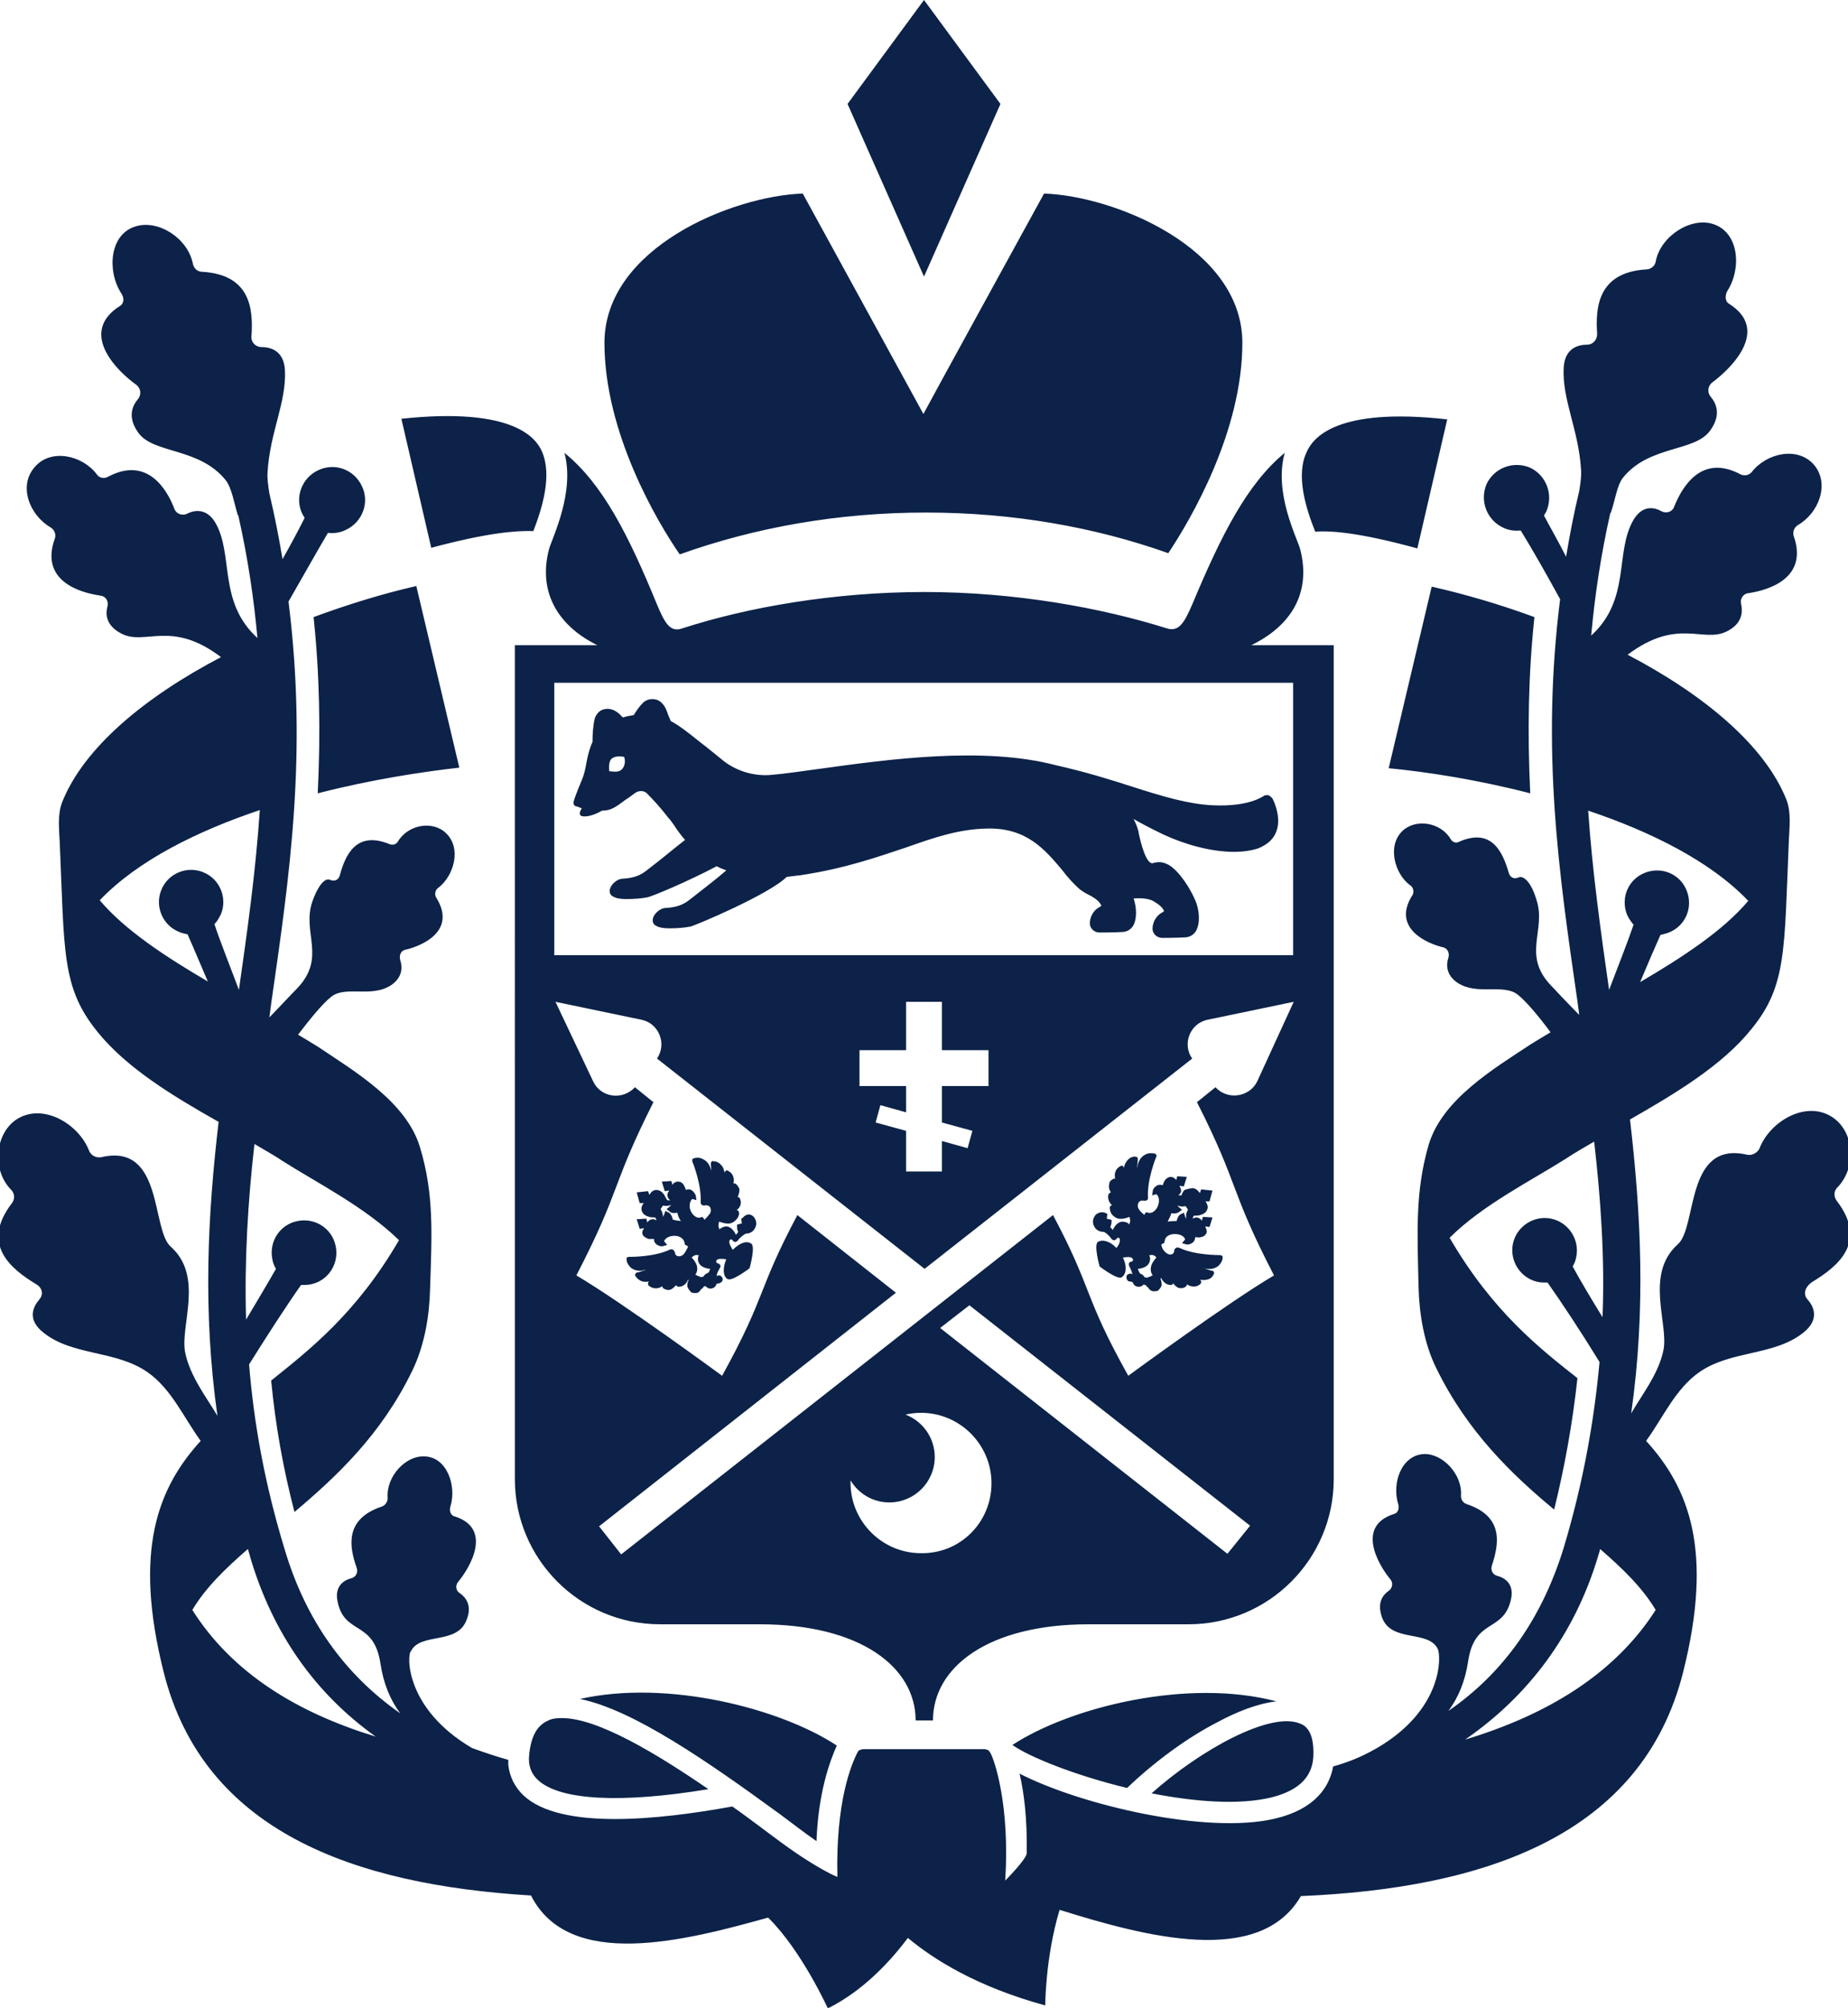 <?xml version="1.0" encoding="utf-8"?>
<!-- Generator: Adobe Illustrator 24.3.0, SVG Export Plug-In . SVG Version: 6.00 Build 0)  -->
<svg version="1.1" id="Layer_1" xmlns="http://www.w3.org/2000/svg" xmlns:xlink="http://www.w3.org/1999/xlink" x="0px" y="0px"
	 viewBox="0 0 309.4 336.1" style="enable-background:new 0 0 309.4 336.1;" xml:space="preserve">
<style type="text/css">
	.st0{fill:#0C2248;}
</style>
<path class="st0" d="M256.9,103.3c-1,9.4-1.2,19.1-0.7,29.5c-8.9-2.3-17.4-3.6-23.7-4.2l7.2-30.4
	C245.4,99.5,251.2,101.2,256.9,103.3z M167.5,17.4L154.7,0l-12.8,17.4l12.8,28.9L167.5,17.4z M237.3,91.8l5-21.6
	c-18.7-2.1-22.5,3.2-23.5,5.4c-1.9,3.9-0.2,9.4,1.4,13.4C223,88.8,227.8,89.2,237.3,91.8z M126.1,203.6c0.5,0.5,0.7,1.3,0.3,2
	c-0.3,0.6-0.9,0.9-1.5,0.9c-0.3,0.1-1.1,0.7-1.4,1.2c-0.1,0.1-0.3,0.2-0.4,0.2c-0.2,0-0.3-0.1-0.4-0.2c-0.1-0.2-0.3-0.3-0.4-0.2
	c-0.1,0-0.2,0.2-0.2,0.4c0,0.3,0.2,0.7,0.5,1.2l0.1,0.1c1.1-1.1,2.3-1.6,3.1-1c0.7,0.5-0.3,4.1-0.3,4.1s-3,2.3-3.7,1.8
	c-0.8-0.5-0.8-1.9-0.2-3.3l-0.1,0c-0.5-0.1-1-0.1-1.3,0c-0.2,0.1-0.3,0.2-0.3,0.4c0,0.1,0.1,0.2,0.3,0.3c0.2,0,0.3,0.2,0.4,0.3
	c0.1,0.2,0,0.3-0.1,0.5c-0.2,0.4-0.5,0.8-0.5,1.3c0.1,0,0.2-0.1,0.3-0.1c0.1,0,0.3,0,0.4,0.1c0.1,0.1,0.2,0.2,0.3,0.4
	c0,0.2,0,0.3-0.1,0.5c0,0,0,0,0,0c-0.1,0.1-0.2,0.2-0.4,0.3l-0.5,0.1c-0.1,0.2-0.2,0.4-0.3,0.5c-0.3,0.3-0.8,0.4-1.2,0.2
	c-0.1-0.1-0.3-0.2-0.4-0.3c-0.1,0-0.2,0-0.3,0.1c-0.1,0.2-0.2,0.3-0.4,0.4c0,0,0,0,0,0c-0.1,0.1-0.2,0.3-0.3,0.4
	c-0.3,0.3-0.7,0.3-1.2,0.2l-0.1,0l-0.1-0.1c0,0-0.5-0.5-0.6-0.9c-0.1-0.5,0.1-1,0.2-1.1c0,0,0,0,0,0c0,0-0.1-0.1-0.1-0.1
	c-0.3,0.8-0.9,1.2-1.6,1.2c-0.1,0-0.3-0.1-0.4-0.2c0,0,0,0,0-0.1c-0.3,0.4-0.7,0.7-1,0.8c-0.4,0.1-0.7,0-1.1-0.2
	c-0.1-0.1-0.2-0.2-0.2-0.3c0,0,0-0.1,0-0.1c-0.7,0.5-1.6,0.5-2.3-0.1c-0.1-0.1-0.1-0.2-0.1-0.4c0-0.1,0.1-0.3,0.2-0.3
	c-0.4,0.1-0.8,0.1-1.2,0c-0.5-0.2-0.9-0.5-1.1-0.9c-0.1-0.1-0.1-0.3,0-0.4c0.1-0.1,0.2-0.2,0.3-0.2c0.2,0,0.8-0.2,1.6-0.5
	c-0.3,0.1-0.6,0.1-0.8,0.2c-0.7,0.1-1.4-0.1-1.9-0.5c-0.4-0.4-0.7-0.9-0.7-1.4c0-0.1,0-0.3,0.1-0.3c0.1-0.1,0.2-0.1,0.3-0.1
	c0.4,0,4.3,0,6.8-1.2c0.2-0.1,0.4-0.1,0.6,0c0.1,0.1,0.2,0.3,0.3,0.4c0,0.3,0.1,0.5,0.3,0.6c0.3,0.2,0.9,0.1,1.2-0.3
	c0.2-0.2,0.4-0.6,0.6-1c0-0.1,0.1-0.1,0.1-0.2l-0.2-0.2l-0.3-0.1l-0.1-0.4c-0.1-0.6-0.7-1-1.3-1.1c-0.8-0.1-1.7,0.1-2.1,0.8
	c0,0.1,0,0.1,0,0.1l0.5,0.6l-0.7,0.2c-0.4,0.1-0.9-0.1-1.2-0.4c-0.3-0.3-0.3-0.5-0.3-0.8l-0.1,0c-0.1,0-0.6,0-0.8,0
	c-0.6-0.2-0.9-0.5-1-0.7c-0.1-0.3-0.1-0.7,0.2-1l0-0.1l-0.7,0.1l-0.5-1.6l1.6-0.1l0.2,0.7l0-0.1c0.2-0.3,0.5-0.5,0.9-0.5
	c0.2,0,0.3,0,0.6,0.2c0-0.2-0.1-0.3-0.2-0.5c-0.3,0-0.8,0-1-0.1c-0.8-0.2-1.1-0.6-1.2-0.9c-0.2-0.4-0.1-0.9,0.2-1.3l0.1-0.1l-0.7,0
	l-0.5-1.8l1.9-0.2l0.2,0.6l0.1-0.1c0.3-0.5,0.7-0.7,1.1-0.7c0.3,0,0.8,0.1,1.3,0.8c0.1,0.2,0.3,0.6,0.5,0.9c0.2,0,0.3,0.1,0.5,0
	c-0.2-0.1-0.3-0.3-0.4-0.5c-0.1-0.3-0.1-0.7,0.2-1l0-0.1l-0.7,0.1l-0.5-1.6l1.6-0.1l0.2,0.7l0-0.1c0.2-0.3,0.5-0.5,0.9-0.5
	c0.3,0,0.7,0.1,1,0.6c0.1,0.2,0.3,0.6,0.3,0.7l0,0.1c0.3-0.1,0.6-0.2,0.9,0c0.3,0.1,0.7,0.6,0.8,1l0.1,0.7l-0.7-0.2c0,0,0,0-0.1,0.1
	c-0.5,0.6-0.4,1.6,0,2.2c0.3,0.5,0.9,1,1.5,0.8l0.3-0.1l0.3,0.4l0.1,0.1c0-0.1,0.1-0.1,0.1-0.2c0.4-0.3,0.6-0.7,0.8-0.9
	c0.2-0.5,0.1-1-0.2-1.2c-0.2-0.1-0.4-0.2-0.7-0.1c-0.1,0-0.4,0-0.5-0.1c-0.1-0.1-0.2-0.3-0.2-0.4c0.2-2.9-1.3-6.7-1.4-6.9
	c0-0.1,0-0.2,0-0.3c0-0.1,0.2-0.2,0.3-0.2c0.5-0.2,1.1-0.1,1.6,0.2c0.6,0.3,1,0.9,1.2,1.6c0.1,0.2,0.1,0.5,0.1,0.8
	c0-0.9-0.1-1.5-0.1-1.6c0-0.1,0-0.3,0.1-0.4c0.1-0.1,0.2-0.2,0.4-0.1c0.5,0,1,0.3,1.3,0.7c0.3,0.3,0.4,0.7,0.5,1.2
	c0-0.1,0.1-0.2,0.2-0.3c0.1-0.1,0.3-0.1,0.4,0c0.8,0.4,1.1,1.2,0.9,2.1c0,0,0.1,0,0.1,0c0.1,0,0.2,0,0.3,0.1
	c0.3,0.2,0.5,0.6,0.6,0.9c0,0.4-0.1,0.8-0.3,1.3c0,0,0.1,0,0.1,0c0.1,0,0.3,0.1,0.3,0.3c0.3,0.6,0.1,1.4-0.6,1.9c0.1,0,0.1,0,0.2,0
	c0.1,0.1,0.2,0.2,0.2,0.3c0.1,0.3,0,0.7-0.3,1.1c0,0,0,0,0,0c-0.3,0.4-0.7,0.7-1.2,0.8c-0.6,0.1-1.2-0.1-1.8-0.3
	c-0.1,0.3-0.2,0.8,0,1.1c0,0.1,0,0.1,0,0.2c0.4-0.3,0.8-0.5,1.2-0.5c0.4,0,1.1,0.3,1.6,1.4c0.1-0.1,0.3-0.3,0.4-0.5
	c-0.2-0.3-0.2-0.6-0.2-0.9l0-0.3l0.8-0.2l-0.1-0.8l0.2-0.1C125,203.1,125.6,203.2,126.1,203.6z M114,204.4c-0.3-0.4-0.5-0.9-0.6-1.4
	c-0.5,0.1-1,0.1-1.3-0.2l-0.5-0.4l0.5-0.4c0.1-0.1,0.2-0.2,0.3-0.3c-0.5,0.2-1.1,0.2-1.4,0.1l-0.4,0.6c0.2,0.3,0.4,0.8,0.4,1.3
	c0.1-0.1,0.1-0.3,0.2-0.4l0.2-0.6l0.6,0.3c0.3,0.2,0.6,0.7,0.6,1.1C112.9,204.3,113.4,204.3,114,204.4z M118.9,212.4
	c-1.2-0.1-1.7-0.6-1.9-1c-0.2-0.4-0.2-0.9,0-1.3c-0.1,0-0.1,0-0.2,0c-0.4-0.1-0.8,0.2-1,0.4c0.4,0.4,0.8,1,0.9,1.5
	c0.1,0.5,0,1-0.3,1.4c0,0,0,0,0,0c0,0,0,0,0,0c0,0,0,0,0,0c0.2,0,0.3,0.1,0.4,0.2c0,0,0,0,0,0c0.2,0,0.4,0.1,0.5,0.2
	c0.1,0,0.3-0.1,0.5-0.1c0.1-0.3,0.4-0.5,0.7-0.6C118.7,213,118.8,212.7,118.9,212.4z M155,85.8c14.5,0,28.2,2.4,40.6,6.8
	c3.8-5.7,12.4-20.4,12.4-35.2c0-15.9-21.4-24.6-33.2-25c0,0-20.2,36.8-20.2,36.9c0,0-20.2-36.9-20.2-36.9
	c-11.8,0.4-33.2,9.1-33.2,25c0,15,8.8,29.9,12.6,35.4C126.4,88.3,140.3,85.8,155,85.8z M199.7,198.9c0.4,0,0.8,0.3,1.1,0.7l0.1,0.1
	l0.2-0.6l1.9,0.2l-0.5,1.8l-0.7,0l0.1,0.1c0.3,0.5,0.4,0.9,0.2,1.3c-0.1,0.3-0.4,0.7-1.2,0.9c-0.2,0.1-0.7,0.1-1,0.1
	c-0.1,0.1-0.2,0.3-0.2,0.5c0.2-0.1,0.4-0.2,0.6-0.2c0.3,0,0.7,0.2,0.9,0.5l0,0.1l0.2-0.7l1.6,0.1l-0.5,1.6l-0.7-0.1l0,0.1
	c0.2,0.3,0.3,0.7,0.2,1c-0.1,0.2-0.3,0.6-1,0.7c-0.2,0.1-0.7,0-0.8,0l-0.1,0c0,0.3-0.1,0.6-0.3,0.8c-0.3,0.3-0.8,0.5-1.2,0.4
	l-0.7-0.2l0.5-0.6c0,0,0-0.1,0-0.1c-0.3-0.7-1.3-0.9-2.1-0.8c-0.6,0.1-1.2,0.4-1.3,1.1l-0.1,0.4l-0.3,0.1l-0.2,0.2
	c0.1,0.1,0.1,0.1,0.1,0.2c0.1,0.5,0.4,0.8,0.6,1c0.4,0.4,0.9,0.5,1.2,0.3c0.2-0.1,0.3-0.3,0.3-0.6c0-0.1,0.1-0.3,0.3-0.4
	c0.1-0.1,0.3-0.1,0.6,0c2.5,1.2,6.4,1.2,6.8,1.2c0.1,0,0.2,0.1,0.3,0.1c0.1,0.1,0.1,0.2,0.1,0.3c0,0.5-0.3,1-0.7,1.4
	c-0.5,0.4-1.2,0.6-1.9,0.5c-0.2,0-0.5-0.1-0.8-0.2c0.8,0.3,1.4,0.5,1.6,0.5c0.1,0,0.3,0.1,0.3,0.2c0.1,0.1,0.1,0.3,0,0.4
	c-0.2,0.5-0.6,0.8-1.1,0.9c-0.4,0.1-0.8,0.1-1.2,0c0.1,0.1,0.2,0.2,0.2,0.3c0,0.1,0,0.3-0.1,0.4c-0.6,0.6-1.5,0.6-2.3,0.1
	c0,0,0,0.1,0,0.1c0,0.1-0.1,0.2-0.2,0.3c-0.3,0.2-0.7,0.3-1.1,0.2c-0.4-0.1-0.7-0.4-1-0.8c0,0,0,0,0,0.1c-0.1,0.1-0.2,0.2-0.4,0.2
	c-0.7,0-1.3-0.5-1.6-1.2c0,0.1-0.1,0.1-0.1,0.1c0,0,0,0,0,0c0,0.1,0.2,0.6,0.2,1.1c-0.1,0.5-0.6,0.9-0.6,0.9l-0.1,0.1l-0.1,0
	c-0.4,0.1-0.8,0.1-1.2-0.2c-0.1-0.1-0.2-0.3-0.3-0.4c0,0,0,0,0,0c-0.2-0.1-0.3-0.3-0.4-0.4c-0.1,0-0.2,0-0.3-0.1
	c-0.1,0.1-0.2,0.2-0.4,0.3c-0.4,0.2-0.9,0.1-1.2-0.2c-0.1-0.1-0.2-0.3-0.3-0.5l-0.5-0.1c-0.2,0-0.3-0.1-0.4-0.3c0,0,0,0,0,0
	c-0.1-0.1-0.1-0.3-0.1-0.5c0-0.2,0.1-0.3,0.3-0.4c0.1-0.1,0.3-0.1,0.4-0.1c0,0,0.1,0,0.3,0.1c-0.1-0.4-0.3-0.9-0.5-1.3
	c-0.1-0.1-0.1-0.3-0.1-0.5c0.1-0.2,0.2-0.3,0.4-0.3c0.2,0,0.3-0.2,0.3-0.3c0-0.1-0.1-0.3-0.3-0.4c-0.3-0.1-0.7-0.1-1.3,0l-0.1,0
	c0.7,1.4,0.6,2.8-0.2,3.3c-0.7,0.5-3.7-1.8-3.7-1.8s-1-3.6-0.3-4.1c0.8-0.5,2.1-0.1,3.1,1l0.1-0.1c0.3-0.4,0.5-0.8,0.5-1.2
	c0-0.2-0.1-0.4-0.2-0.4c-0.1,0-0.3,0-0.4,0.2c-0.1,0.2-0.3,0.2-0.4,0.2c-0.2,0-0.3-0.1-0.4-0.2c-0.4-0.6-1.1-1.2-1.4-1.2
	c-0.6,0-1.2-0.3-1.5-0.9c-0.4-0.7-0.2-1.5,0.3-2c0.5-0.4,1.1-0.5,1.7-0.2l0.2,0.1l-0.1,0.8l0.8,0.2l0,0.3c0,0.3-0.1,0.6-0.2,0.9
	c0.1,0.2,0.3,0.3,0.4,0.5c0.5-1.1,1.2-1.4,1.6-1.4c0.4,0,0.9,0.1,1.2,0.5c0-0.1,0-0.2,0-0.2c0.2-0.3,0.1-0.8,0-1.1
	c-0.5,0.2-1.2,0.4-1.8,0.3c-0.5-0.1-0.9-0.4-1.2-0.8c0,0,0,0,0,0c-0.2-0.3-0.3-0.7-0.3-1.1c0-0.1,0.1-0.2,0.2-0.3c0.1,0,0.1,0,0.2,0
	c-0.6-0.6-0.8-1.3-0.6-1.9c0.1-0.1,0.2-0.2,0.3-0.3c0,0,0.1,0,0.1,0c-0.3-0.4-0.4-0.9-0.3-1.3c0-0.4,0.2-0.7,0.6-0.9
	c0.1-0.1,0.2-0.1,0.3-0.1c0,0,0.1,0,0.1,0c-0.2-0.9,0.1-1.7,0.9-2.1c0.1-0.1,0.3-0.1,0.4,0c0.1,0.1,0.2,0.2,0.2,0.3
	c0-0.4,0.2-0.8,0.5-1.2c0.3-0.4,0.8-0.7,1.3-0.7c0.1,0,0.3,0.1,0.4,0.1c0.1,0.1,0.1,0.3,0.1,0.4c0,0.1-0.1,0.8-0.1,1.6
	c0-0.3,0.1-0.5,0.1-0.8c0.2-0.7,0.6-1.3,1.2-1.6c0.5-0.3,1-0.3,1.6-0.2c0.1,0,0.2,0.1,0.3,0.2c0,0.1,0.1,0.2,0,0.3
	c-0.1,0.2-1.6,4-1.4,6.9c0,0.2,0,0.3-0.2,0.4c-0.1,0.1-0.3,0.1-0.5,0.1c-0.3-0.1-0.5,0-0.7,0.1c-0.3,0.2-0.4,0.8-0.2,1.2
	c0.1,0.2,0.4,0.6,0.8,0.9c0.1,0,0.1,0.1,0.1,0.2l0.1-0.1l0.3-0.4l0.3,0.1c0.6,0.2,1.2-0.3,1.5-0.8c0.4-0.7,0.5-1.7,0-2.2
	c-0.1-0.1-0.1-0.1-0.1-0.1l-0.7,0.2l0.1-0.7c0-0.4,0.4-0.8,0.8-1c0.3-0.1,0.6-0.1,0.9,0l0-0.1c0-0.1,0.2-0.5,0.3-0.7
	c0.4-0.5,0.8-0.6,1-0.6c0.3,0,0.7,0.2,0.9,0.5l0,0.1l0.2-0.7l1.6,0.1l-0.5,1.6l-0.7-0.1l0,0.1c0.2,0.3,0.3,0.7,0.2,1
	c-0.1,0.1-0.2,0.3-0.4,0.5c0.2,0,0.3,0,0.5,0c0.1-0.3,0.3-0.7,0.5-0.9C198.9,199,199.4,198.9,199.7,198.9z M193.6,210.5
	c-0.2-0.3-0.6-0.5-1-0.4c-0.1,0-0.1,0-0.2,0c0.2,0.4,0.2,0.9,0,1.3c-0.2,0.4-0.7,0.9-1.9,1c0.1,0.2,0.2,0.6,0.4,0.8
	c0.3,0.1,0.6,0.3,0.7,0.6c0.2,0,0.4,0.1,0.5,0.1c0.1-0.1,0.3-0.2,0.5-0.2c0,0,0,0,0,0c0.1-0.1,0.3-0.2,0.4-0.2c0,0,0,0,0,0
	c0,0,0,0,0,0c0,0,0,0,0,0c-0.3-0.4-0.4-0.9-0.3-1.4C192.8,211.5,193.2,211,193.6,210.5z M198.9,202.5l-0.4-0.6
	c-0.4,0.1-0.9,0.1-1.4-0.1c0.1,0.1,0.2,0.2,0.3,0.3l0.5,0.4l-0.5,0.4c-0.3,0.2-0.8,0.3-1.3,0.2c-0.1,0.5-0.4,0.9-0.6,1.4
	c0.5-0.1,1-0.1,1.5-0.1c0.1-0.5,0.3-0.9,0.6-1.1l0.6-0.3l0.2,0.6c0,0.1,0.1,0.3,0.2,0.4C198.5,203.3,198.7,202.8,198.9,202.5z
	 M89.3,88.9c1.5-3.9,3.2-9.4,1.4-13.4c-1-2.2-4.8-7.4-23.5-5.4l5,21.6C81.5,89.2,86.4,88.8,89.3,88.9z M91.6,288.1
	c-1.7,0.8-2.7,2.6-3,5.6c-0.2,1.8,0.3,3.2,1.5,4.3c3.7,3.4,14,3.9,28.5,1.5c-8.6-5.9-18.5-11.9-24.5-11.9
	C93.1,287.6,92.3,287.7,91.6,288.1z M136.7,308.2c0.3-8.1,2.2-13.3,3.4-16c-9.4-6.2-28.3-11.1-43-7.8c8.9,1.8,21.3,10.4,33.5,19.3
	C133,305.5,135.1,307.1,136.7,308.2z M76.9,128.5l-7.2-30.4c-5.7,1.3-11.5,3.1-17.2,5.2c1,9.4,1.2,19.1,0.7,29.5
	C62.1,130.5,70.7,129.2,76.9,128.5z M302.6,217.5c1.1,1.2,2.1,3.4-0.7,5.6c-4.9,3.9-12.1,2.9-17.4,6.6c-4,2.8-6,7.5-8.9,11.5
	c7.2,7.9,11.3,18.4,6.2,38.7c-6.9,27.4-33.3,36.2-64,37.5c-6.9,11.9-26,6.8-40.4,2.3c-2.4,8-2.4,16-2.4,16
	c-11.4-3.1-18.7-7.7-23-11.3c-3.3,4.4-7.8,9-13.4,11.8c0,0-4.4-9.7-10-15.2c-14,3.9-33.3,8.9-39.7-3.7
	c-29.6-1.8-54.8-10.7-61.5-37.4c-5.1-20.3-1-30.8,6.2-38.7c-2.9-4-4.9-8.7-8.9-11.5c-5.3-3.7-12.5-2.7-17.4-6.6
	c-2.8-2.2-1.8-4.3-0.7-5.6c0.7-0.8,0.5-1.9-0.5-2.5c-4.3-2.6-9.4-6.7-4.1-13.6c0.5-0.7,0.5-1.5-0.1-2.2c-3.4-3.4-2.7-9.6,1-11.9
	c4.4-2.7,10.3,0.9,12,5.3c0.3,0.8,1.2,1.3,2.1,1.1c10.4-2.4,8.3,12.2,11.6,15c5.6,5,1.5,13.3,2.4,17.7c0.8,4,3.7,7.7,5.4,10.6
	c-2.5-17.7-1.6-33.8,0.2-49.2c-7.6-4.3-15.4-9-20.3-15.1c-6-7.4-5.5-13.3-6.3-31.7c-0.1-2.2-0.4-4.6,0.4-6.7
	c3.6-9.1,13.8-17.6,26.6-24.3c-8.3-6.3-12.6-1.9-16.6-3.9c-2.6-1.3-2.8-3.2-2.4-4.6c0.2-0.9-0.3-1.7-1.2-1.8
	c-3.5-0.5-10.2-2.5-7.6-9.6c0.2-0.7-0.1-1.4-0.7-1.8c-3.5-2-5.5-6.9-2.7-10.1c2.7-3.2,8-2,10.4,1.2c0.4,0.6,1.2,0.8,1.9,0.4
	c6.6-3.5,9.9,2.2,11.1,5.4c0.3,0.8,1.3,1.2,2.1,0.8c1.2-0.6,3.2-1,4.7,1.4c3.2,5.4,0.4,13.3,7.1,19.4c-0.6-6.6-1.6-13.4-3.2-20.5
	c0,0-0.1-0.1-0.1-0.1c-0.6-2-1-4.5-2-5.8c-4.4-5.5-12-4.4-14.6-7.9c-1.9-2.6-1.1-4.5-0.1-5.7c0.6-0.7,0.5-1.8-0.3-2.4
	c-3.1-2.2-9.8-8.7-2.7-13.2c0.7-0.4,0.7-1.4,0.2-2.1c-2.4-3.7-2-9.9,2.4-11.2c3.8-1.2,8.8,2,9.6,6.3c0.2,0.8,0.8,1.3,1.6,1.3
	c8.1,0.5,8.5,6.3,8.2,10.8c-0.1,1,0.7,1.8,1.7,1.8c1.5,0,3.7,0.6,3.9,3.8c0.3,5.4-2.5,10.4-2.9,17.1c-0.1,1,0.1,2.3,0.3,3.6
	c0.9,3.8,1.6,7.4,2.2,11c1.3-2.3,2.6-4.7,3.7-6.9c-0.1-0.2-0.3-0.5-0.4-0.7c-1.3-2.7-0.1-6,2.7-7.3s6-0.1,7.3,2.7
	c1.3,2.7,0.1,6-2.7,7.3c-1,0.5-2,0.6-3,0.5c-2,3.4-4.3,7.5-6.6,11.5c3.2,25.5,0.2,45.8-2.9,67.3c-0.1,0.8-0.2,1.6-0.3,2.3
	c1.2-1.2,3.5-3.7,4.7-4.9c4.9-5.2,0.7-9.3,2.5-14.5c0.8-2.3,2-4.1,3-3.6c0.7,0.3,1.4,0,1.6-0.8c0.9-3.3,2.7-7.5,8.3-5.2
	c0.5,0.2,1.1,0.1,1.4-0.4c1.7-2.9,5.9-3.6,8.1-1.4c2.6,2.5,1.3,7.1-1.3,9.1c-0.5,0.3-0.7,1.1-0.4,1.6c3.6,5.7-2.5,8.2-5.2,8.8
	c-0.7,0.2-1,0.9-0.8,1.7c0.4,1.2,0.4,2.9-1.5,4.2c-3.3,2.2-7.7,0-10.1,2c-1.5,1.2-3.5,3.7-5.5,6.3c1.2,0.7,2.3,1.4,3.3,2
	c6.1,4.1,14.8,9.2,17.1,16.8c2.4,7.9,2,14.6,1.7,23.8c-0.1,4.4-0.9,9.4-3,13.7c-5.2,10.7-12.7,17.7-19.7,23.6
	c-1.9-7.3-3.2-14.6-3.9-22c6.2-5,14.2-11.1,21.4-23.5c-5.6-5.5-13.9-9.7-19.4-13.2c-1.5-1-3.1-1.9-4.8-2.9
	c-1.1,9.6-1.7,19.6-1.4,29.4c1.9-3.2,3.7-6.2,5-8.5c-0.3-0.5-0.5-1-0.6-1.6c-0.6-2.9,1.2-5.8,4.2-6.4c2.9-0.6,5.8,1.2,6.4,4.2
	c0.6,2.9-1.2,5.8-4.2,6.4c-0.5,0.1-1.1,0.1-1.6,0.1c-2.4,3.4-5.7,8.5-8.7,13.3c0.8,9.8,2.6,20,6,31.1c3.5,11.7,10,20.8,19.3,27.3
	c-1.7-2.3-2.8-5-3.3-8.3c-1.1-7.4-6.1-4.7-7.2-10.5c-0.5-2.5,1.1-3.5,2.3-3.8c0.8-0.2,1.2-1,0.9-1.8c-1.2-3.4-2.1-8.1,4.2-10.2
	c0.6-0.2,1-0.8,1-1.4c-0.3-3.6,3-7.2,6.2-7c3.7,0.1,5.4,4.9,4.3,8.4c-0.2,0.6,0,1.4,0.6,1.6c6.6,2,2.7,8.6,0.7,11
	c-0.5,0.6-0.4,1.5,0.3,1.9c1,0.7,2.1,2.1,1.1,4.5c-1.6,4.2-7.7,2-9.3,5.2C68.1,277,67.8,286,79,292.6c1.9,0.7,4,1.4,6.1,2
	c0,0.2,0,0.5,0,0.8c0.2,2,1.1,3.8,2.6,5.2c6.2,5.7,22.3,4.1,34.9,1.8c2.2,1.5,6.5,4.8,8.3,6.1c6,4.4,9.3,5.7,9.3,5.7
	c-0.3-12.5,2.3-18.9,3.5-21.1c0.3-0.2,0.6-0.3,1-0.3c2.9,0,13.4,0,20,0c0.3,0,0.6,0.1,0.8,0.2c0.1,0.1,0.2,0.3,0.3,0.4
	c0.7,1.2,3.3,8.8,2.5,21.4c0,0,3.6-3.6,3.6-4.6c0.1-6-0.5-10.3-1.2-13.3c10.1,5.2,31.4,10.3,42.9,7.5c6.6-1.6,9-5.3,9.6-8.7
	c0,0,0,0,0,0c0,0,0,0,0,0c0,0,0,0,0,0c2.1-0.6,4.4-1.4,7.2-3c11.3-6.5,10.9-15.6,10.3-16.7c-1.6-3.2-7.7-1-9.3-5.2
	c-0.9-2.5,0.1-3.8,1.1-4.5c0.6-0.4,0.8-1.3,0.3-1.9c-2-2.4-5.9-9,0.7-11c0.6-0.2,0.8-1,0.6-1.6c-1.1-3.5,0.5-8.2,4.3-8.4
	c3.2-0.1,6.5,3.5,6.2,7c0,0.7,0.4,1.2,1,1.4c6.3,2.1,5.3,6.8,4.2,10.2c-0.3,0.8,0.1,1.6,0.9,1.8c1.2,0.3,2.8,1.3,2.3,3.8
	c-1.2,5.8-6.1,3.1-7.2,10.5c-0.5,3.3-1.6,6-3.3,8.3c9.3-6.4,15.7-15.6,19.3-27.3c3.3-11,5.1-21.3,6-31.1c-3-4.9-6.3-9.9-8.7-13.3
	c-0.5,0-1.1,0-1.6-0.1c-2.9-0.6-4.8-3.5-4.2-6.4c0.6-2.9,3.5-4.8,6.4-4.2c2.9,0.6,4.8,3.5,4.2,6.4c-0.1,0.6-0.3,1.1-0.6,1.6
	c1.3,2.4,3.1,5.4,5,8.5c0.4-9.9-0.3-19.8-1.4-29.4c-1.7,1-3.3,1.9-4.8,2.9c-5.5,3.5-13.9,7.7-19.4,13.2
	c7.2,12.4,15.2,18.6,21.4,23.5c-0.8,7.4-2.1,14.7-3.9,22c-7.1-5.9-14.5-13-19.7-23.6c-2.1-4.2-2.9-9.3-3-13.7
	c-0.2-9.1-0.6-15.9,1.7-23.8c2.3-7.6,10.9-12.7,17.1-16.8c1-0.6,2.1-1.3,3.3-2c-2-2.7-4.1-5.2-5.5-6.3c-2.4-1.9-6.8,0.2-10.1-2
	c-1.9-1.3-1.9-3-1.5-4.2c0.2-0.7-0.1-1.5-0.8-1.7c-2.7-0.6-8.8-3.2-5.2-8.8c0.3-0.5,0.1-1.3-0.4-1.6c-2.6-1.9-3.9-6.6-1.3-9.1
	c2.2-2.1,6.4-1.5,8.1,1.4c0.3,0.5,0.9,0.7,1.4,0.4c5.5-2.4,7.3,1.8,8.3,5.2c0.2,0.8,0.9,1.1,1.6,0.8c1-0.5,2.3,1.2,3,3.6
	c1.8,5.2-2.5,9.3,2.5,14.5c1.2,1.3,3.5,3.7,4.7,4.9c-0.1-0.8-0.2-1.5-0.3-2.3c-3.1-21.4-6.1-41.8-2.9-67.3c-2.2-4-4.5-8.1-6.6-11.5
	c-1,0.1-2,0-3-0.5c-2.7-1.3-3.9-4.5-2.7-7.3c1.3-2.7,4.5-3.9,7.3-2.7c2.7,1.3,3.9,4.5,2.7,7.3c-0.1,0.2-0.3,0.5-0.4,0.7
	c1.1,2.1,2.5,4.5,3.7,6.9c0.6-3.6,1.3-7.3,2.2-11c0.2-1.3,0.4-2.5,0.3-3.6c-0.4-6.7-3.2-11.7-2.9-17.1c0.2-3.2,2.4-3.8,3.9-3.8
	c1,0,1.7-0.8,1.7-1.8c-0.3-4.4,0.1-10.3,8.2-10.8c0.8,0,1.5-0.6,1.6-1.3c0.8-4.3,5.9-7.5,9.6-6.3c4.4,1.4,4.8,7.5,2.4,11.2
	c-0.4,0.7-0.4,1.7,0.2,2.1c7.1,4.4,0.4,10.9-2.7,13.2c-0.8,0.6-0.9,1.7-0.3,2.4c1,1.2,1.8,3.1-0.1,5.7c-2.6,3.6-10.2,2.4-14.6,7.9
	c-1,1.3-1.3,3.8-2,5.8c0,0.1-0.1,0.1-0.1,0.1c-1.6,7.1-2.6,13.9-3.2,20.5c6.7-6.1,3.9-14,7.1-19.4c1.5-2.5,3.5-2.1,4.7-1.4
	c0.8,0.4,1.8,0.1,2.1-0.8c1.3-3.2,4.5-8.9,11.1-5.4c0.6,0.3,1.4,0.2,1.9-0.4c2.5-3.2,7.7-4.3,10.4-1.2c2.7,3.2,0.8,8.1-2.7,10.1
	c-0.6,0.4-0.9,1.1-0.7,1.8c2.5,7.1-4.2,9.1-7.6,9.6c-0.9,0.1-1.4,1-1.2,1.8c0.3,1.4,0.2,3.3-2.4,4.6c-4,2-8.2-2.4-16.6,3.9
	c12.8,6.7,23,15.2,26.6,24.3c0.8,2.1,0.5,4.5,0.4,6.7c-0.8,18.4-0.3,24.4-6.3,31.7c-4.9,6.1-12.8,10.8-20.3,15.1
	c1.8,15.5,2.7,31.6,0.2,49.2c1.7-3,4.6-6.6,5.4-10.6c0.9-4.4-3.2-12.7,2.4-17.7c3.3-2.9,1.2-17.4,11.6-15c0.9,0.2,1.8-0.4,2.1-1.1
	c1.7-4.4,7.6-8,12-5.3c3.8,2.3,4.4,8.4,1,11.9c-0.6,0.6-0.6,1.5-0.1,2.2c5.3,6.9,0.2,11-4.1,13.6
	C302.1,215.5,301.9,216.7,302.6,217.5z M40,165.7c1.4-9.8,2.8-19.7,3.5-30.1c-10.4,3.5-20.4,8.4-26.8,15.1c4.2,5,11.1,9.5,18.1,13.6
	c-1.3-3-2.5-5.9-3.4-7.9c-0.5-0.1-1-0.2-1.4-0.4c-2.8-1.1-4.1-4.3-3-7c1.1-2.8,4.3-4.1,7-3c2.8,1.1,4.1,4.3,3,7
	c-0.3,0.6-0.6,1.2-1.1,1.7C36.9,157.7,38.5,161.7,40,165.7z M62.9,290.7c-10.1-7.2-17.2-17.2-21-30c-0.1-0.5-0.3-1-0.4-1.4
	c-3.8,3.3-7.1,6.5-9.3,10.2C38.9,280.1,49.8,286.7,62.9,290.7z M269.4,165.7c1.5-3.9,3.1-8,4.1-10.9c-0.4-0.5-0.8-1-1.1-1.7
	c-1.1-2.8,0.2-5.9,3-7c2.8-1.1,5.9,0.2,7,3c1.1,2.8-0.2,5.9-3,7c-0.5,0.2-1,0.3-1.4,0.4c-0.9,2-2.1,4.8-3.4,7.9
	c7-4.1,13.9-8.6,18.1-13.6c-6.4-6.7-16.4-11.6-26.8-15.1C266.6,145.9,268,155.9,269.4,165.7z M267.9,259.3c-0.1,0.5-0.3,1-0.4,1.4
	c-3.9,12.9-11.6,23.2-22.2,30.5c13.6-4.1,25-10.9,31.9-21.7C275,265.8,271.7,262.6,267.9,259.3z M169.5,292.1
	c2.8,2,10.5,5.1,19.2,7.2c4.5-4.3,10-8.4,15.3-11.1c2.8-1.5,6.3-3,9.7-3.4C198.9,280.9,179.3,285.7,169.5,292.1z M91.9,92
	c0.5-1.9,4.4-9.5,2.6-16.2c6.4,5.2,10.7,13.7,15.5,25.4c1.3,3.1,2.2,4.7,4.2,4c11.1-3.6,25.6-6.1,40.6-6.1c15,0,29.5,2.6,40.6,6.1
	c2,0.6,2.9-1,4.2-4c4.9-11.7,9.2-20.2,15.5-25.4c-1.9,6.7,2.1,14.3,2.6,16.2c1.9,7.5-1.8,12.9-8.2,16h13.8v139.6
	c0,13.4-10.9,24.3-24.3,24.3h-16.7c-16.9,0-26.1,7.2-26.1,16.1h-2.9c0-8.9-9.2-16.1-26.1-16.1h-16.7c-13.4,0-24.3-10.9-24.3-24.3
	V108H100C93.7,104.9,90,99.4,91.9,92z M166,248.3c0-6.5-5.3-11.8-11.8-11.8c-0.9,0-1.7,0.1-2.6,0.3c2.9,1.1,4.9,3.9,4.9,7.1
	c0,4.2-3.4,7.6-7.6,7.6c-2.8,0-5.2-1.5-6.5-3.7c0,0.1,0,0.3,0,0.4c0,6.5,5.3,11.8,11.8,11.8C160.8,260.1,166,254.8,166,248.3z
	 M209.3,255.4l-47-36.9l-4.9,3.8l48.1,37.8L209.3,255.4z M216.6,167.7l-14.4,3c-3,0.6-4.3,4.1-2.6,6.5l-44.8,35.2l-44.8-35.2
	c1.7-2.5,0.3-5.9-2.6-6.5l-14.4-3l6.3,13.3c1.3,2.8,5,3.2,7,1l3.1,2.5c-7.2,14.3-5.3,14.3-12.9,29c7.8,4.6,24.4,16.8,24.4,16.8
	c7.5-13.6,5.8-14.1,12.6-26.9l16.5,13l-49.7,39.1l3.7,4.7l72.3-56.8c6.8,12.8,5,13.3,12.6,26.9c0,0,16.6-12.2,24.4-16.8
	c-7.6-14.7-5.7-14.8-12.9-29l3.1-2.5c2,2.2,5.7,1.7,7-1L216.6,167.7z M157.7,175.8v-8.1h-6v8.1h-7.8v6h7.8v4.4l-4.3-1.2l-0.8,2.9
	l5.1,1.4v6.8h6V191l4.3,1.2l0.8-2.9l-5.1-1.4v-6.1h7.8v-6H157.7z M92.8,114.3v45.6h123.7v-45.6H92.8z M96.1,134
	c0-0.1,0.5-1.5,1.3-3.4c0.4-0.9,0.6-1.9,0.8-3c0.2-1.1,0.5-2.3,1-3.4c0-1.3,0.1-2.9,0.4-4c0.3-0.8,0.9-1.4,1.7-1.5
	c0.5-0.1,1.5-0.1,2.6,1c0.1,0.2,0.3,0.3,0.4,0.4c0.6-0.2,1.2-0.3,1.8-0.4c0.5-0.8,1-1.5,1.5-2c0.6-0.6,1.4-0.8,2.2-0.6
	c0.5,0.1,1.4,0.6,1.9,2.1c0.2,0.6,0.4,1,0.6,1.5c1.5,0.8,3,2,5,3.6c1.2,0.9,2.5,2,4,3.2c2.3,1.7,5.2,2.5,8,2.2
	c2.3-0.2,4.9-0.6,7.9-1c11.6-1.6,27.4-3.8,39.6-0.6c0,0,0,0,0,0c4.9,1.1,9.1,2.4,12.8,3.6c5,1.6,9.3,2.9,13.4,3.1
	c6.1,0.3,8.4-1.5,8.5-1.5c0.2-0.2,0.5-0.2,0.8-0.2c0.3,0.1,0.5,0.3,0.7,0.5c0.2,0.3,1.7,3.4,0.6,5.8c-0.5,1.2-1.5,2-2.9,2.6
	c-1.2,0.4-2.6,0.6-4.1,0.6c-3.9,0-8.4-1.3-11.8-2.9c-2.1-1-3.8-1.9-5-2.6c0.5,1,0.8,1.8,0.9,2.6c0.3,1.4,1.2,5,2.3,4.8l0.3-0.1
	c0.7-0.1,1.3-0.2,2.4,0.4c1.7,1,3.6,3.9,4.5,6.1c0.6,1.5,0.8,3.7,0,5c-0.4,0.6-0.9,0.9-1.6,1c-1.4,0.1-3.6,0.1-4,0.1c0,0,0,0,0,0
	c-0.8,0-1.4-0.5-1.6-1.2c-0.2-1.1,0.5-2.5,1.5-3c0.2-0.1,0.3-0.2,0.4-0.3c-0.3-0.6-0.7-1-1.7-1.6c-0.8-0.5-2.1-0.6-3.4-0.5
	c0.5,1.5,0.6,3.4-0.1,4.6c-0.4,0.6-0.9,0.9-1.6,1c-1.4,0.1-3.6,0.1-4,0.1c0,0,0,0,0,0c-0.8,0-1.4-0.5-1.6-1.2
	c-0.2-1.1,0.5-2.5,1.5-3c0.2-0.1,0.3-0.2,0.4-0.3c-0.3-0.6-0.7-1-1.7-1.6l-0.4-0.2c-0.6-0.3-1.1-0.6-1.6-1c-1-0.9-2-2-2.9-3.2
	c-2.8-3.3-5.9-7.1-12.6-6.9c-4.7,0.1-8.8,1.5-13.6,3.2c-4.8,1.6-10.2,3.5-17.5,4.6c-0.9,0.1-1.7,0.2-2.4,0.3
	c-2.9,2.9-15.2,8.1-16.1,8.3c-0.9,0.2-2.3,0.3-3.5,0.3c-0.9,0-1.7-0.1-2.2-0.4c-0.5-0.2-0.7-0.7-0.6-1.2c0.2-0.9,1.2-1.7,2-1.8
	c2.1-0.1,3.2-0.6,4.3-1.5c2.3-1.8,4.4-3.4,6-4.8c-0.5-0.2-1.1-0.4-1.6-0.7c-4.7,2.5-10.9,5.1-11.6,5.2c-0.9,0.2-2.3,0.3-3.5,0.3
	c-0.9,0-1.7-0.1-2.2-0.4c-0.5-0.2-0.7-0.7-0.6-1.2c0.2-0.9,1.2-1.7,2-1.8c2.1-0.1,3.2-0.6,4.3-1.5c2.5-1.9,4.6-3.7,6.3-5
	c-0.7-0.8-1.3-1.6-1.8-2.4c-0.3-0.4-0.6-0.9-1-1.3c-1.3-1.7-2.6-3.1-3.5-4c-0.5-0.6-1.4-0.6-2-0.2c-0.7,0.5-1.2,0.9-1.7,1.2
	c-1.6,1.2-2.4,1.8-3.9,1.8c-1.9,1.1-3.3,1.1-3.6,0.8c-0.2-0.3-0.2-0.5,0.2-1.2c-0.5-0.2-0.8-0.3-0.8-0.3
	C96.1,135,95.9,134.5,96.1,134z M102,129.1c0.5,0,1.5,0.3,2.1-0.3c0.6-0.6,0.6-1.5,0.4-2.1c-0.5-0.1-1.5-0.2-2.1,0.3
	C101.8,127.6,102,128.8,102,129.1z M212.8,300.9c4.8-1.2,7.2-3.6,7.1-7.6c0-3.9-1.7-4.6-2.3-4.8c-4.9-2-16.5,4.3-24.8,11.7
	C200,301.6,207.3,302.2,212.8,300.9z"/>
</svg>
